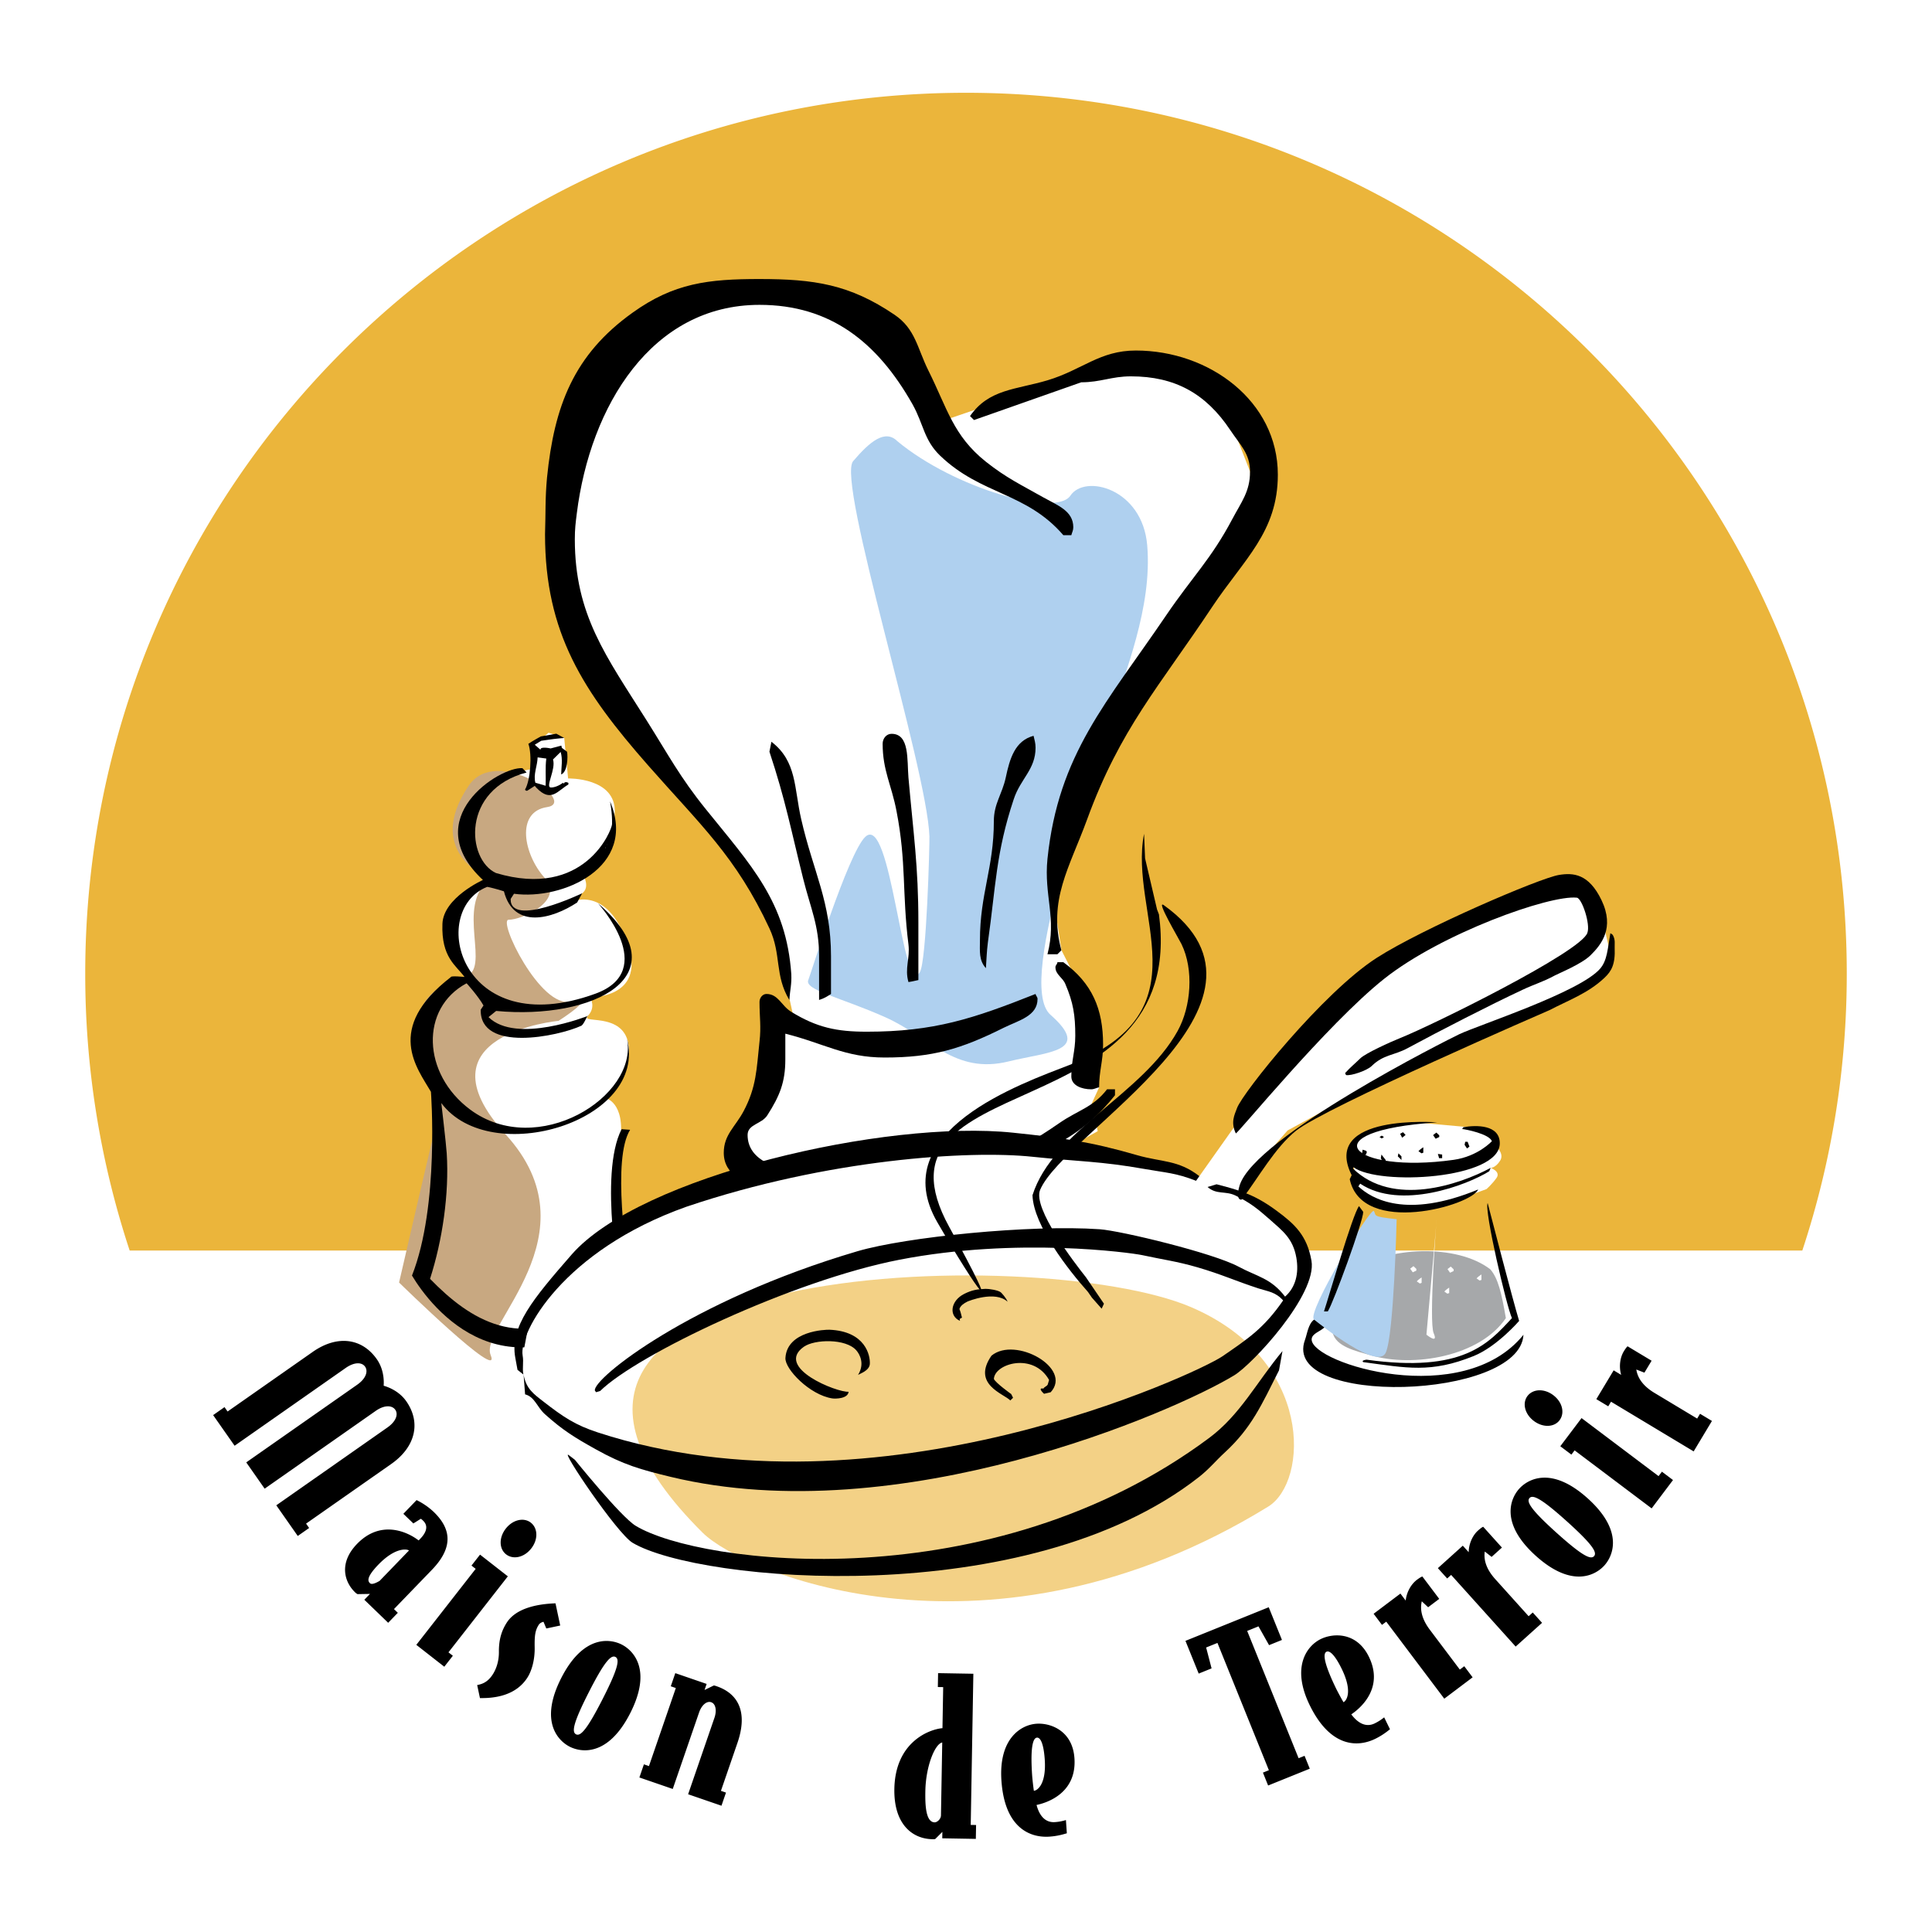 <svg xmlns="http://www.w3.org/2000/svg" width="2500" height="2500" viewBox="0 0 192.756 192.756"><g fill-rule="evenodd" clip-rule="evenodd"><path fill="#fff" d="M0 0h192.756v192.756H0V0z"/><path d="M8.504 97.131c0-48.532 39.342-87.874 87.874-87.874s87.874 39.342 87.874 87.874a87.778 87.778 0 0 1-4.434 27.635H12.937a87.806 87.806 0 0 1-4.433-27.635z" fill="#ebb53b"/><path d="M29.707 153.244l1.136-.797-.306-.436 8.494-5.947c2.464-1.727 2.97-4.164 1.502-6.262-.612-.873-1.54-1.344-2.255-1.547.054-.74-.07-1.773-.682-2.646-1.468-2.098-3.933-2.455-6.396-.73l-8.494 5.947-.306-.438-1.136.797 2.142 3.057 11.08-7.758c.874-.611 1.62-.586 1.938-.133.318.455.098 1.182-.776 1.795l-11.08 7.756 1.836 2.623 11.08-7.76c.874-.611 1.632-.568 1.951-.115.317.455.085 1.164-.789 1.775l-11.08 7.76 2.141 3.059zM38.728 161.906l.963-.996-.384-.371 3.794-3.928c2.297-2.381 1.767-4.227.171-5.768a6.891 6.891 0 0 0-1.71-1.178l-1.319 1.367.998.963.746-.467c.092.059.168.133.229.193.722.695-.003 1.508-.3 1.816l-.148.152c-1.208-.93-3.838-2.045-6.149.35-1.838 1.902-1.262 3.793-.203 4.816a.895.895 0 0 0 .26.191l1.236-.021-.563.582 2.379 2.299zm-.858-4.177c-.194.107-.747.434-.961.227-.199-.191-.402-.566.843-1.855 1.66-1.719 2.824-1.572 3.053-1.41l-2.935 3.038zM53.001 154.492c.709-.906.663-2.025-.043-2.578-.689-.537-1.786-.312-2.495.596s-.663 2.027.026 2.564c.706.553 1.803.326 2.512-.582zm-8.674 11.797l.854-1.094-.438-.342 5.924-7.582-2.774-2.166-.854 1.092.42.328-5.924 7.582 2.792 2.182zM52.606 167.396c.43-.662.766-1.768.738-3.057-.02-1.184.057-1.693.417-2.248.093-.143.287-.246.464-.283l.28.666 1.387-.295-.47-2.215c-2.005.072-3.97.551-4.853 1.912-.523.805-.808 1.713-.793 2.943.006.971-.292 1.744-.618 2.244-.477.734-1 .953-1.55 1.055l.276 1.299c1.533.03 3.583-.267 4.722-2.021zM62.876 170.926c2.218-4.354.296-6.266-.845-6.848-1.14-.58-3.818-1.012-6.037 3.342-2.218 4.354-.295 6.266.845 6.848 1.141.58 3.819 1.011 6.037-3.342zm-2.747-1.424c-1.588 3.117-2.223 3.752-2.66 3.529s-.297-1.109 1.292-4.227c1.559-3.061 2.204-3.713 2.641-3.49.437.223.287 1.127-1.273 4.188zM71.981 180.158l.451-1.311-.504-.174 1.646-4.781c1.042-3.025.129-4.896-2.07-5.654-.182-.062-.202-.068-.289-.076l-.922.449.208-.605-3.127-1.076-.451 1.311.504.174-2.681 7.787-.504-.174-.451 1.311 3.329 1.146 2.625-7.625c.257-.746.767-1.18 1.211-1.027s.579.809.322 1.557l-2.625 7.623 3.328 1.145zM97.359 183.467l.025-1.387-.534-.008.262-15.082-3.519-.061-.024 1.387.533.008-.072 4.096c-1.282.105-4.718 1.348-4.8 6.062-.061 3.498 1.77 4.98 3.796 5.016.106.002.171.004.278-.016l.716-.715-.011.641 3.35.059zm-3.479-2.344c-.006.363-.375.697-.631.693-.896-.016-.951-1.744-.927-3.109.044-2.539.979-4.742 1.685-4.857l-.127 7.273zM107.197 175.412c-.191-2.744-2.385-3.533-3.789-3.434-1.555.107-3.789 1.484-3.494 5.697.328 4.703 2.857 5.703 4.795 5.566.852-.059 1.438-.25 1.73-.334l-.092-1.32a4.66 4.66 0 0 1-1.098.205c-.938.066-1.539-.598-1.832-1.711.782-.159 4.036-1.028 3.78-4.669zm-2.963.123c.172 2.467-.725 3.107-1.086 3.133a27.526 27.526 0 0 1-.168-1.484c-.172-2.469-.008-3.785.48-3.82.364-.026.669.659.774 2.171zM127.9 163.617l-1.318-3.263-8.309 3.355 1.321 3.266 1.285-.52-.543-2.084 1.129-.455 5.131 12.699-.594.24.519 1.286 4.155-1.678-.52-1.285-.594.24-5.13-12.699 1.127-.457 1.056 1.875 1.285-.52zM136.574 165.295c-1.207-2.473-3.537-2.383-4.801-1.766-1.4.684-2.957 2.795-1.105 6.592 2.066 4.238 4.787 4.217 6.531 3.367.768-.375 1.238-.771 1.479-.959l-.58-1.189a4.734 4.734 0 0 1-.941.602c-.842.412-1.65.021-2.338-.9.663-.444 3.355-2.468 1.755-5.747zm-2.703 1.223c1.084 2.225.494 3.154.168 3.312a28.12 28.12 0 0 1-.713-1.314c-1.084-2.225-1.426-3.506-.984-3.721.326-.16.865.361 1.529 1.723zM143.592 159.52l-1.682-2.232s-.143.025-.551.334c-.578.438-1.025 1.227-1.113 2.068l-.525-.699-2.676 2.016.834 1.107.428-.32 5.789 7.684 2.828-2.131-.834-1.107-.443.334-2.99-3.971c-1.016-1.346-.924-2.322-.805-2.84l.633.592 1.107-.835zM149.848 154.402l-1.869-2.076s-.139.037-.52.381c-.539.484-.914 1.312-.928 2.156l-.586-.65-2.488 2.242.928 1.029.396-.355 6.438 7.15 2.633-2.369-.928-1.031-.412.371-3.326-3.695c-1.129-1.252-1.123-2.232-1.049-2.758l.682.533 1.029-.928zM158.402 149.49c-3.631-3.268-5.977-1.906-6.834-.955-.855.951-1.965 3.426 1.666 6.695s5.977 1.906 6.834.957c.856-.951 1.965-3.427-1.666-6.697zm-2.086 2.285c2.6 2.342 3.049 3.119 2.721 3.484-.328.363-1.148-.002-3.75-2.342-2.551-2.299-3.016-3.09-2.688-3.455s1.165.017 3.717 2.313zM154.971 139.197c-.92-.693-2.037-.629-2.578.088-.525.699-.279 1.791.639 2.484.922.693 2.039.629 2.564-.07.541-.717.295-1.808-.625-2.502zm11.945 8.467l-1.107-.834-.334.443-7.684-5.791-2.119 2.811 1.107.834.32-.424 7.686 5.789 2.131-2.828zM164.781 135.76l-2.396-1.439s-.121.078-.385.516c-.373.623-.49 1.521-.258 2.334l-.748-.451-1.727 2.873 1.189.715.275-.459 8.246 4.957 1.824-3.037-1.188-.715-.287.477-4.26-2.561c-1.445-.867-1.727-1.809-1.811-2.332l.809.312.717-1.19z"/><path d="M53.351 74.299l1.38-1.198 1.56.526.389 4.039s4.778-.114 4.656 3.391c-.123 3.505-1.861 4.989-1.861 4.989l-1.307 1.22s.759 1.224-.083 1.858-1.559 1.031-1.559 1.031 4.013-2.385 6.169 4.291c1.665 5.153-3.831 5.061-3.831 5.061s.648.934-.216 1.852 4.504-.719 4.086 4.041c-.233 2.658-2.393 4.129-2.393 4.129s2.096.35 1.533 4.404c-.563 4.057.74 14.914.74 14.914l-2.721 1.586-7.964 2.814-5.687-2.025-4.069-4.072 1.232-7.121.261-11.504-2.195-5.553 2.958-4.25 1.915-1.254-1.559-4.912 1.366-2.904 2.716-1.97-2.225-4.051.403-3.636 3.045-2.7 3.108-.594.153-2.402z" fill="#fff"/><path d="M54.583 80.525c-3.158.471-2.345 4.714-.246 7.057 2.098 2.343-2.417 4.219-3.578 4.179-1.161-.041 3.177 8.92 6.2 8.155 3.022-.768-1.23 1.936-1.23 1.936s-14.411 1.328-5.281 11.33c9.131 10-2.702 19.123-1.495 22.016s-9.138-7.24-9.138-7.24 4.008-17.385 4.215-17.904c.207-.521-6.838-10.178 2.315-12.584 2.788-.734-1.005-7.06 2.523-9.787 0 0-6.686-2.559-2.09-9.318 2.761-4.063 10.963 1.689 7.805 2.16z" fill="#c8a881"/><path d="M55.504 73.202l.787.426-.479.042c-.583.049-1.812.237-1.812.237l-.648.393.572.503c-.044-.374 1.013-.13 1.013-.13l1.069-.283.047.22.522.39c.099.514.047 2.024-.588 2.268.02-.763.168-1.496-.05-2.247l-.763.751c.309.982-.791 2.737-.229 2.796.419.016.91-.233 1.234-.474l.05.113s.085-.307.481-.103l-.004.167c-1.091.63-1.732 1.85-3.196.317 0 0 .023.14 0 0l-.155-.181-.755.486c-.075.023-.226-.038-.21-.135.532-.893.715-3.49.326-4.544.354-.254 1.241-.74 1.241-.74l1.547-.272z"/><path fill="#fff" d="M54.086 74.665l.106.014-.106-.014zM53.639 75.564l.867.117c-.12.902-.028 1.806-.068 2.712l-1.021-.298c-.231-.814.201-1.683.222-2.531z"/><path d="M52.124 76.642l.415.429c-6.521 1.711-5.989 8.682-3.054 10.032 8.851 2.638 11.558-4.286 11.579-4.873.038-1.094-.201-2.28-.201-2.28 2.789 6.615-4.779 9.878-9.582 9.221l-.332.515c-.083 2.906 7.129-.562 7.134-.562l-.501.919c-2.484 1.637-6.314 2.721-7.306-1.115-.604-.21-1.727-.481-1.689-.44-5.947 2.414-2.655 15.551 10.812 10.655 6.4-2.328.273-9.006.273-9.006 8.416 7.232-.47 11.637-10.172 10.725l-.76.617c2.764 2.73 9.907-.121 9.907-.121.018-.246-.334.762-.63.973-2.381 1.098-10.158 2.672-10.055-1.596l.276-.416c-.468-.854-1.731-2.297-1.697-2.211-4.646 2.494-4.424 9.025.36 12.59 6.696 4.988 16.793-1.281 15.655-7.051 0 0 .345.09 0 0 2.125 8.217-13.61 12.98-18.527 6.406-.008-.064.48 4.051.541 5.023.253 4.029-.426 8.66-1.665 12.514 4.036 4.156 9.017 7.23 15.743 2.842.808-.527 3.288-1.73 3.288-1.73s-2.246-11.529.081-16.043l.848.061c-1.797 2.906-.42 12.23.176 16.451-12.371 11.367-20.058 1.23-21.938-1.908 2.759-6.979 1.891-18.336 1.891-18.336-1.358-2.346-4.671-6.303 1.985-11.441-.03-.16 1.365-.016 1.365-.016-.824-1.145-2.33-1.922-2.203-5.304.097-2.599 4.038-4.372 4.038-4.372-6.551-6.111 1.672-11.336 3.945-11.152zM60.137 79.211l.258.302-.258-.302z"/><path d="M60.598 84.181c-.013.053-.038.101-.057.152.013-.053.038-.101.057-.152zM60.429 84.532a.15.15 0 0 1-.055.099.157.157 0 0 1 .055-.099zM55.185 88.147l.107.015-.107-.015zM61.486 95.448l-.002.107.002-.107z" fill="#fff"/><path d="M44.445 97.627l-.108.092.108-.092zM44.065 97.949zM62.351 103.406z"/><path fill="#fff" d="M62.442 104.004l-.002.107.002-.107z"/><path d="M61.785 124.148l-.003.106.003-.106zM61.819 127.033l-.003.106.003-.106z"/><path fill="#fff" d="M61.999 128.336l-.002.107.002-.107zM109.521 112.857l-.605-2.744.748-1.638-1.371-1.073.312-7.287-2.705-5.312-1.386-9.114 7.734-14.946 12.709-17.909-.234-5.782-3.411-8.702-8.128-2.18-11.868 3.333-7.288 2.492-11.774-12.708-11.866-.312-6.884 3.645-4.267 5.419-3.333 12.086.623 11.554 4.485 7.819 5.513 6.976 5.42 6.977 3.644 4.579 1.383 3.481 2.372 10.757-2.245-.186-.556 5.971-3.352 6.638 4.796 3.645 7.331.887 2.126-1.01 13.708-.66 8.369-4.696z"/><path d="M89.529 44.018c5.674 4.706 15.811 7.611 17.264 5.433 1.453-2.18 7.18-.727 7.664 4.947.533 6.252-2.285 12.749-3.494 16.97-1.211 4.221-9.844 26.624-6.158 29.876 4.189 3.699-.244 3.684-4.17 4.654-5.396 1.33-7.853-2.422-12.317-4.412s-8.148-2.717-7.664-3.738c.156-.328 3.953-12.611 5.674-14.253 2.583-2.465 3.697 16.138 5.432 13.528.69-1.039.993-12.893.969-13.581-.242-6.884-9.306-35.445-7.611-37.434 1.694-1.99 3.2-3.2 4.411-1.99z" fill="#afd0ef"/><path d="M75.776 27.839c5.424 0 8.991.521 13.474 3.566 2.08 1.412 2.254 3.294 3.368 5.548 1.882 3.765 2.477 6.514 5.746 9.114 2.031 1.61 3.469 2.278 5.746 3.566 1.412.792 2.973 1.338 2.973 2.973 0 .321-.123.495-.197.792h-.793c-3.715-4.31-8.174-3.987-12.285-7.925-1.635-1.56-1.659-3.17-2.774-5.151-3.492-6.167-8.173-9.907-15.257-9.907-10.773 0-16.891 10.105-18.229 20.805-.124.99-.198 1.56-.198 2.576 0 7.554 3.121 11.665 7.133 18.03 2.204 3.492 3.344 5.696 5.944 8.916 4.508 5.598 8.024 9.238 8.52 16.446.049 1.016-.124 1.561-.198 2.576-1.486-2.477-.769-4.533-1.981-7.133-3.344-7.183-6.886-10.328-12.087-16.247-6.514-7.407-10.304-13.226-10.304-23.084.074-2.204 0-3.467.198-5.647.718-7.158 2.675-12.26 8.52-16.445 4.136-2.972 7.579-3.369 12.681-3.369z"/><path d="M113.322 34.972c7.332 0 14.168 5.053 14.168 12.384 0 5.721-3.369 8.421-6.539 13.176-5.299 7.975-9.188 12.186-12.482 21.201-1.783 4.879-3.912 8.049-2.576 13.077l-.395.396h-.992c.947-3.637-.371-5.82 0-9.511 1.09-10.501 5.945-15.604 11.889-24.371 2.525-3.715 4.457-5.572 6.539-9.51.916-1.734 1.783-2.774 1.783-4.755 0-1.808-.992-2.675-1.982-4.161-2.428-3.641-5.523-5.35-9.906-5.35-1.932 0-3.021.594-4.953.594l-10.699 3.765-.397-.396c1.883-2.7 4.557-2.625 7.727-3.567 3.468-1.04 5.2-2.972 8.815-2.972zM88.952 73.213c1.808 0 1.536 2.576 1.684 4.359.496 5.622.991 8.817.991 14.464v5.745c-.372.076-.62.148-.991.199-.396-1.387.173-2.329 0-3.765-.644-5.151-.198-8.173-1.188-13.275-.496-2.626-1.387-4.062-1.387-6.737 0-.52.371-.99.891-.99z"/><path d="M103.119 73.411c.1.446.199.718.199 1.189 0 2.179-1.512 3.096-2.182 5.151-1.783 5.349-1.783 8.693-2.574 14.266-.125.991-.125 1.561-.199 2.577-.717-.793-.594-1.685-.594-2.775 0-4.656 1.387-7.231 1.387-11.888 0-1.758.816-2.65 1.189-4.359.397-1.883.917-3.666 2.774-4.161zM76.965 74.005c2.551 1.957 2.253 4.606 2.972 7.728 1.214 5.3 2.972 8.223 2.972 13.671v3.764c-.421.273-.693.447-1.189.596v-4.36c0-3.071-.842-4.755-1.585-7.728-1.238-4.953-1.759-7.826-3.368-12.68l.198-.991zM105.498 95.999h.594c2.873 2.105 3.963 4.656 3.963 8.222 0 1.66-.396 2.602-.396 4.262-.297.049-.471.197-.793.197-.916 0-1.98-.371-1.98-1.287 0-1.586.395-2.479.395-4.062 0-2.031-.197-3.295-.99-5.152-.271-.668-.99-.939-.99-1.684-.002-.2.197-.299.197-.496z"/><path d="M76.47 99.168c1.189 0 1.486 1.189 2.477 1.783 2.551 1.561 4.508 1.982 7.529 1.982 6.712 0 10.601-1.289 16.843-3.766.023.174.197.299.197.496 0 1.709-1.857 2.131-3.369 2.873-4.259 2.129-7.107 2.973-11.888 2.973-3.962 0-6.043-1.412-9.907-2.379v2.576c0 2.279-.569 3.641-1.783 5.547-.569.918-1.981.893-1.981 1.982 0 2.625 3.121 3.566 5.746 3.566 1.486 0 2.303.67 3.765.793 2.922.271 4.606.174 7.529-.199 5.82-.742 9.263-2.006 14.068-5.35 1.857-1.287 3.367-1.559 4.756-3.367h.791v.594c-3.193 4.012-6.24 5.176-10.896 7.332-5.127 2.377-8.223 4.16-13.87 4.16h-1.981c-3.17 0-4.979-.619-7.926-1.783-2.105-.842-4.359-1.684-4.359-3.963 0-1.809 1.14-2.576 1.981-4.16 1.288-2.428 1.288-4.186 1.585-6.936.174-1.51 0-2.428 0-3.963-.001-.395.296-.791.693-.791z"/><path fill="#fff" d="M123.754 111.566l-4.092 5.78-23.039-3.311-15.138 1.82-12.752 3.504-9.44 4.475-6.32 7.088-1.372 7.281 1.463 5.959 4.218 5.434 6.14 2.634 15.107 4.584 16.339.188 13.196-4.219 9.823-5.447 5.758-5.805 4.025-5.672 2.826-8.636-.199-2.993-4.502-3.359-2.121-2.588 4.785-5.494 10.045-5.475 12.873-5.753 7.537-4.065 1.834-1.996-.887-3.805-2.496-3.292-3.402.783-8.676 3.081-8.916 5.243-7.047 7.111-5.57 6.945z"/><path d="M118.812 130.404c12.312 5.262 11.734 17.443 7.711 19.914-27.592 16.947-52.257 6.73-56.416 2.604-27.398-27.193 33.436-29.043 48.705-22.518z" fill="#f3d186"/><path d="M51.632 136.672l-.223-1.221c-.565-3.092 1.786-5.877 5.61-10.268 6.852-7.865 31.403-13.5 44.053-12.174 4.877.512 7.654.871 12.395 2.248 2.426.699 4.088.451 6.195 2.088l-.332.463c-2.047-.799-2.984-.797-5.109-1.174-4.326-.779-6.82-.76-11.188-1.221-6.323-.672-20.447.215-34.548 4.982-12.328 4.373-16.735 12.582-16.343 14.834.126.723-.053 1.18.074 1.904l-.584-.461z"/><path d="M52.238 137.137c.248 1.424 1.013 1.945 1.992 2.707 1.97 1.533 3.168 2.338 5.421 3.072 27.875 9.096 59.884-5.924 62.306-7.594 2.564-1.766 4.135-2.787 6.061-5.578-.756-.842-1.461-.883-2.436-1.191-2.385-.777-3.697-1.412-6.111-2.113-2.123-.615-3.367-.748-5.529-1.219-1.123-.236-12.451-1.814-24.187.459-10.708 2.074-26.18 9.467-29.879 13.1l-.408.123c-.013-.076-.101-.09-.117-.178-.204-1.17 9.46-8.955 26.182-13.885 4.841-1.426 17.252-2.682 24.188-2.197 2.09.146 11.303 2.361 13.854 3.734 1.863 1.002 3.221 1.141 4.637 2.988 1.051-.92 1.396-2.322 1.127-3.875-.336-1.932-1.367-2.678-2.635-3.807-1.24-1.096-1.998-1.697-3.416-2.393-1.043-.514-1.887-.059-2.809-.863l.896-.271c2.455.623 3.896 1.084 6.037 2.672 1.76 1.301 2.996 2.439 3.434 4.957.584 3.355-5.85 10.299-7.703 11.428-5.949 3.625-33.406 15.623-56.204 10.139-3.003-.725-4.733-1.207-7.511-2.762-2.054-1.146-3.251-1.869-5.067-3.5-.789-.713-1.008-1.73-1.972-1.975l-.151-1.978z"/><path d="M63.422 152.23c6.412 3.887 35.373 7.506 57.219-8.768 3.086-2.299 4.699-5.51 7.312-8.668l-.346 1.926c-1.754 3.475-2.732 5.709-5.363 8.15-1.045.959-1.553 1.654-2.65 2.514-17.143 13.43-49.852 10.48-56.477 6.543-1.557-.926-7.302-9.461-6.369-8.748l.606.463c0 .001 4.584 5.688 6.068 6.588zM145.592 103.184c2.008-.947 12.021-4.189 14.055-6.541.717-.832.746-2 1.02-3.539.111.092.197.075.283.257.219.456.131.774.146 1.194.072 1.667-.322 2.341-1.014 2.998-1.652 1.566-3.674 2.275-5.48 3.225 0 0-22.41 9.705-25.311 12.043-2.084 1.68-3.713 4.635-5.379 6.834-.068.09-.686.109-.238-1.371 1.482-4.882 20.888-14.614 21.918-15.1z"/><path d="M137.354 95.567c4.539-2.917 16.254-7.964 18.193-8.275 1.389-.224 2.957-.155 4.242 2.529 1.32 2.765-.018 4.427-1.119 5.504-.873.855-3.16 1.79-3.539 1.995-1.227.664-1.996.85-3.248 1.441-3.201 1.496-8.307 4.119-11.43 5.807-1.389.756-2.41.621-3.609 1.795-.449.439-2.043.998-2.553.895l-.092-.193c.57-.627.934-.898 1.527-1.479.512-.5 3.002-1.635 3.979-2.023 3.227-1.289 17.994-8.57 18.664-10.481.334-.86-.543-3.465-1.045-3.52-2.707-.295-13.539 3.569-19.248 8.111-5.709 4.543-14.695 15.578-14.779 15.404-.523-1.094-.148-1.811.121-2.525.576-1.55 8.547-11.523 13.936-14.985zM82.754 132.668c3.604.148 4.086 2.59 4.029 3.418-.047.68-1.02.977-1.174 1.086.697-1.125.151-2.072-.17-2.443-1.047-1.207-4.18-1.115-5.242-.361-2.945 2.086 3.326 4.582 4.468 4.486-.062.705-1.322.713-1.636.664-2.236-.344-4.735-2.922-4.667-4.037.164-2.71 3.997-2.829 4.392-2.813zM104.824 138.906l-.66.152s-.713-.633-.064-.518c.1-.188.33-.215.43-.4l.137-.461c-1.557-2.777-5.43-1.65-5.508-.1.166.387 1.711 1.494 1.711 1.494-.027-.1.203.385.203.385l-.275.266c-.645-.674-3.872-1.596-1.879-4.467 2.382-1.97 8.118 1.253 5.905 3.649zM98.324 128.588c.322-.012 1.311.135 1.545.363.049.043.521.541.66.924-1.248-1.15-3.904-.07-4.028-.008-.354.182-.685.408-.778.738.128.311.164.523.253.855-.086.049-.14.086-.23.129.015.07.026.113.027.189-1.121-.475-.962-1.994.439-2.693.78-.386 1.278-.458 2.112-.497z"/><path d="M114.143 83.188l.102 2.452 1.193 5.095.191.495c2.908 21.819-29.863 14.932-20.926 31.178 5.756 10.469 2.793 6.408-1.182-.457-5.266-9.096 8.392-13.838 13.188-15.703 13.744-5.346 5.852-15.05 7.434-23.06z"/><path d="M108.539 128.889c-1.924-2.156-5.434-6.627-5.527-9.643 2.057-6.479 10.986-10.055 14.484-16.391 1.348-2.439 1.623-6.113.381-8.665-.248-.513-2.627-4.504-1.754-3.875 13.652 9.812-9.883 22.585-12.35 28.396-.777 1.836 3.473 7.336 4.576 8.729l1.791 2.631-.229.496-.967-1.094-.405-.584z"/><path d="M134.793 115.34l.184-1.365 1.455-1.092 2.186-.475 3.295-.363 5.117.455 2.094.656.092 1.184s.91.729.455 1.455c-.455.729-.943.725-.943.725s1.033.369.578 1.006-1 1.111-1 1.111l-2.004.729-5.57 1.273-5.117-1.455-.273-1.566-.549-2.278z" fill="#fff"/><path d="M143.398 111.979c-12.902.846-8.623 5.188 1.635 3.738 2.443-.346 3.814-1.861 3.814-1.861-.266-.721-2.611-1.188-2.967-1.211l.121-.182c1.252-.227 3.633-.275 3.633 1.604 0 3.594-12.059 4.25-14.594 2.393l-.061.121c3.996 3.879 10.605 1.621 13.746-.061l-.145.338c-2.209 1.379-8.857 3.916-12.875 1.236l-.182.273c1.328 1.238 4.752 3.279 11.951.311-.656 1.602-11.578 4.703-12.811-1.027l.193-.404c-3.09-6.183 8.542-5.268 8.542-5.268z"/><path d="M139.979 112.963l.255.273-.339.274-.206-.395.29-.152zM143.303 112.996l.291.274v.171l-.36.17-.255-.359.324-.256zM146.184 113.916h.242l.181.484-.242.182-.242-.363.061-.303zM142.004 114.461v.545l-.182.061-.303-.213c.122-.159.485-.393.485-.393zM135.949 114.703l.363.121.061.121-.121.303-.363-.121.06-.424zM143.883 115.188v.363h-.305l-.121-.424.426.061zM139.521 115.066l.303.303v.363l-.363-.363.06-.303zM137.826 115.188l.424.544v.243l-.242.06-.242-.484.06-.363z"/><path d="M134.953 126.719c3.533-2.338 10.365-2.66 13.734-.08.791.914 1.127 2.402 1.553 4.869-2.588 3.836-9.219 4.947-13.455 3.717-1.459-.424-3.539-.854-3.834-2.309 0 0 .977-5.363 2.002-6.197z" fill="#a6a8aa"/><path d="M136.344 135.656c9.623 1.332 12.141-1.596 14.502-4.148-.527-1.133-2.783-10.777-2.422-11.477.193.74 2.543 9.816 3.141 11.756 0 0-2.201 2.561-4.533 3.504-4.27 1.727-6.684 1.189-11.021.607-.218-.158.21-.23.333-.242z"/><path d="M132.135 131.174c.246.145-.166.432.242.727-.002.871-1.543.963-1.514 1.756.084 2.404 15.064 7.008 21.133-.484-.35 6.512-24.23 7.186-21.801.516.232-.635.324-1.592.908-2.029.389-.166.672-.176 1.032-.486zM137.635 113.443l.222-.14.223.14-.223.139-.222-.139z"/><path d="M137.07 120.822c.291.453-.293.545 2.275.818 0 0-.273 11.578-1.094 13.328-.818 1.748-6.328-2.674-7.148-3.311-.818-.636 5.674-11.29 5.967-10.835z" fill="#afd0ef"/><path d="M135.586 120.334l.424.576c0 .932-2.979 9.07-3.533 9.928h-.383c.461-1.375 2.845-9.658 3.492-10.504z"/><path d="M143.328 121.721c0-.215-.795 10.137-.289 11.293.504 1.154-.723.145-.723.145s1.012-11.221 1.012-11.438zM144.742 126.365l.289.274v.17l-.357.171-.256-.359.324-.256zM144.586 128.465v.545l-.182.059-.303-.211c.12-.161.485-.393.485-.393zM141.02 126.322l.289.274v.172l-.358.17-.256-.36.325-.256zM141.836 127.449v.545l-.182.061-.303-.213c.122-.16.485-.393.485-.393zM147.803 127.152v.545l-.184.061-.301-.211c.12-.16.485-.395.485-.395z" fill="#fff"/></g></svg>